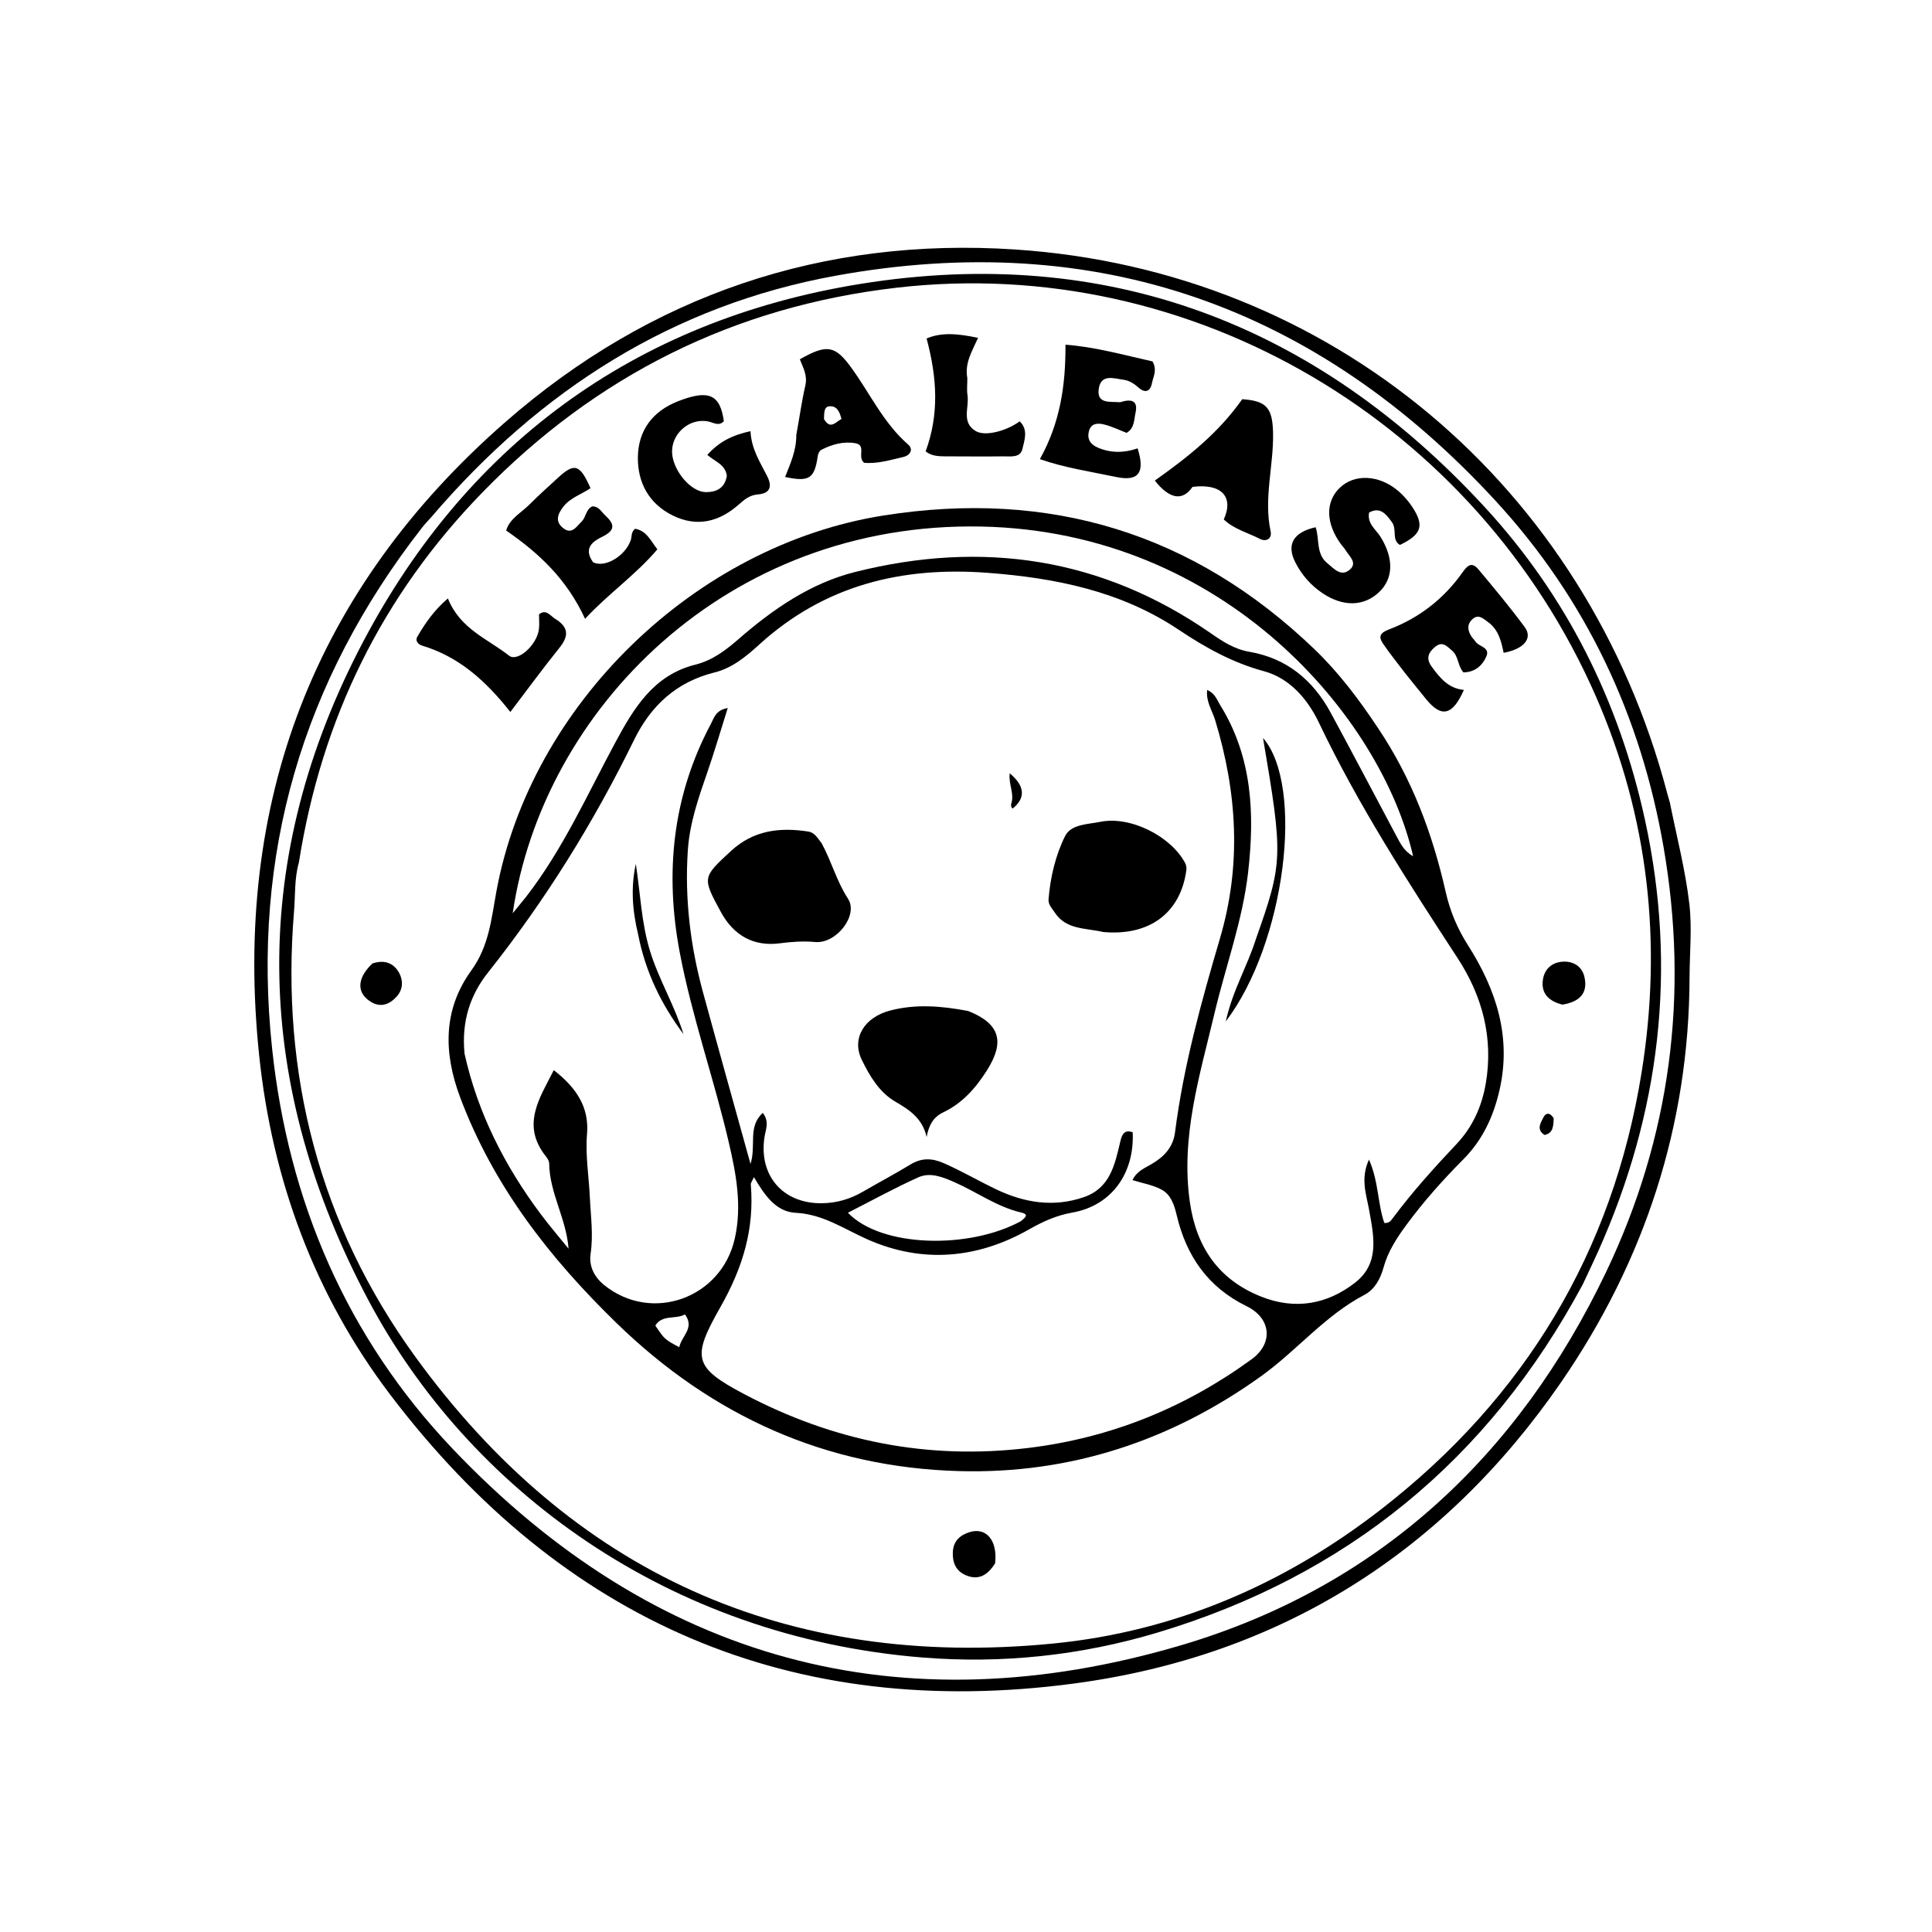 <svg version="1.1" id="Layer_1" xmlns="http://www.w3.org/2000/svg" xmlns:xlink="http://www.w3.org/1999/xlink" x="0px" y="0px"
	 width="100%" viewBox="0 0 512 512" enable-background="new 0 0 512 512" xml:space="preserve">
<path fill="#000000" opacity="1" stroke="none" 
	d="
M442.537,212.706 
	C444.387,221.918 446.666,230.665 447.697,239.557 
	C448.436,245.93 447.769,252.498 447.75,258.975 
	C447.637,298.239 435.839,334.142 413.743,366.25 
	C382.569,411.548 339.117,438.864 284.734,446.138 
	C209.772,456.164 148.952,429.67 103.357,369.528 
	C83.351,343.14 72.134,312.68 68.683,279.711 
	C61.664,212.653 83.189,156.192 133.953,111.823 
	C172.431,78.192 218.049,62.744 269.048,66.119 
	C352.697,71.655 420.48,128.793 441.874,210.383 
	C442.043,211.027 442.246,211.663 442.537,212.706 
M114.418,136.903 
	C113.537,137.903 112.601,138.859 111.784,139.908 
	C80.122,180.571 66.653,226.466 72.103,277.816 
	C76.411,318.403 91.938,354.443 119.867,383.854 
	C173.346,440.171 238.717,457.999 313.106,435.976 
	C365.142,420.571 402.321,385.95 425.664,337.034 
	C442.722,301.288 447.625,263.585 440.866,224.522 
	C434.841,189.698 420.321,158.77 396.356,132.74 
	C348.934,81.231 290.492,60.487 221.396,73.08 
	C178.379,80.92 143.233,103.227 114.418,136.903 
z"/>
<path fill="#000000" opacity="1" stroke="none" 
	d="
M419.454,340.364 
	C394.474,386.903 356.904,417.617 306.728,432.659 
	C286.482,438.728 265.626,440.953 244.504,439.26 
	C176.738,433.828 124.098,394.358 97.677,344.658 
	C67.535,287.96 65.689,229.859 94.897,172.647 
	C122.601,118.38 167.837,84.922 228.101,75.225 
	C293.276,64.739 348.588,85.784 393.335,134.242 
	C415.198,157.918 429.096,185.913 435.932,217.257 
	C444.547,256.766 439.979,295.027 423.412,331.88 
	C422.184,334.613 420.881,337.312 419.454,340.364 
M79.207,228.588 
	C77.993,232.809 78.28,237.185 77.923,241.491 
	C74.339,284.696 84.717,324.596 110.005,359.475 
	C151.52,416.735 208.265,442.476 278.994,435.565 
	C311.474,432.391 340.551,419.778 366.17,399.859 
	C404.071,370.393 427.37,331.849 435.032,284.269 
	C440.563,249.92 436.916,216.539 422.928,184.548 
	C391.307,112.233 316.112,67.133 237.525,76.255 
	C194.472,81.252 157.941,99.556 127.851,130.489 
	C101.416,157.665 85.266,190.202 79.207,228.588 
z"/>
<path fill="#000000" opacity="1" stroke="none" 
	d="
M365.161,192.9 
	C374.206,206.376 379.645,220.991 383.117,236.341 
	C384.28,241.48 386.197,246.039 389.005,250.455 
	C396.47,262.191 400.626,274.715 397.389,288.875 
	C395.793,295.861 392.921,302.08 387.834,307.2 
	C382.427,312.643 377.325,318.344 372.767,324.531 
	C370.182,328.04 367.824,331.633 366.654,335.893 
	C365.831,338.89 364.301,341.726 361.632,343.123 
	C351.143,348.612 343.703,357.884 334.255,364.671 
	C310.294,381.884 283.52,390.66 254.226,389.858 
	C218.991,388.894 188.792,375.333 163.39,350.625 
	C145.615,333.336 130.788,314.329 121.968,290.87 
	C117.479,278.93 117.416,267.512 124.921,257.156 
	C129.638,250.646 130.233,243.352 131.571,236.118 
	C140.705,186.704 184.252,144.479 234.204,136.601 
	C278.102,129.678 316.222,141.2 348.343,172.048 
	C354.736,178.187 360.062,185.232 365.161,192.9 
M123.11,279.245 
	C126.601,294.93 133.71,308.908 143.264,321.707 
	C145.621,324.863 148.198,327.853 150.674,330.92 
	C150.06,322.852 145.632,316.166 145.539,308.345 
	C145.531,307.736 145.136,307.042 144.733,306.539 
	C138.017,298.177 142.968,291.097 146.757,283.605 
	C152.832,288.299 156.15,293.519 155.573,300.449 
	C155.095,306.199 156.06,311.704 156.316,317.32 
	C156.543,322.29 157.27,327.219 156.516,332.248 
	C156.022,335.537 157.49,338.446 160.153,340.586 
	C172.722,350.683 191.129,344.066 194.707,328.31 
	C196.696,319.549 195.093,311.137 193.118,302.671 
	C189.186,285.818 183.371,269.45 180.143,252.423 
	C176.146,231.335 178.19,211.017 188.384,191.855 
	C189.205,190.312 189.679,188.146 192.86,187.639 
	C190.933,193.741 189.319,199.28 187.43,204.723 
	C185.082,211.488 182.749,218.193 182.273,225.458 
	C181.435,238.226 182.954,250.702 186.305,262.985 
	C190.358,277.839 194.517,292.665 198.893,308.454 
	C200.459,303.5 198.089,298.613 202.149,294.925 
	C203.955,297.255 202.911,299.314 202.599,301.332 
	C201.02,311.559 207.504,318.987 217.774,318.873 
	C221.723,318.829 225.303,317.771 228.689,315.806 
	C232.864,313.382 237.134,311.119 241.26,308.616 
	C244.246,306.805 246.944,306.859 250.174,308.277 
	C254.916,310.36 259.363,312.971 264.01,315.193 
	C271.445,318.748 279.235,320.028 287.262,317.246 
	C294.185,314.848 295.442,308.671 296.877,302.583 
	C297.226,301.106 297.748,299.138 300.177,300.071 
	C300.676,311.131 294.42,319.54 284.176,321.346 
	C280.035,322.077 276.464,323.667 272.766,325.772 
	C259.109,333.547 244.579,334.884 230.078,328.534 
	C223.786,325.778 218.207,321.78 210.901,321.411 
	C205.571,321.142 202.592,316.663 199.797,311.945 
	C199.314,313.048 198.942,313.481 198.974,313.881 
	C199.939,325.639 196.913,335.824 190.917,346.389 
	C183.325,359.766 183.695,362.309 197.226,369.455 
	C220.851,381.932 245.84,386.96 272.486,383.724 
	C294.314,381.073 313.964,373.117 331.668,360.241 
	C337.525,355.982 336.893,349.343 330.33,346.137 
	C320.122,341.151 314.38,332.825 311.845,322.066 
	C311.203,319.344 310.329,316.689 307.977,315.352 
	C305.658,314.033 302.837,313.597 300.122,312.739 
	C301.224,310.408 303.257,309.609 305.099,308.54 
	C308.393,306.63 310.878,304.123 311.394,300.077 
	C313.634,282.532 318.346,265.534 323.318,248.637 
	C329.054,229.146 327.854,209.99 322.022,190.819 
	C321.261,188.315 319.555,185.942 319.912,182.854 
	C322.005,183.726 322.477,185.44 323.321,186.793 
	C331.903,200.562 332.533,215.751 330.76,231.199 
	C329.294,243.97 324.804,256.085 321.854,268.537 
	C317.952,284.999 312.826,301.331 315.339,318.661 
	C317.053,330.489 322.917,339.12 334.203,343.613 
	C343.185,347.188 351.707,345.705 359.135,339.9 
	C365.72,334.754 364.073,327.559 362.807,320.529 
	C362.084,316.515 360.474,312.339 362.797,307.304 
	C365.393,313.229 365.08,318.994 366.857,324.095 
	C368.137,324.21 368.614,323.477 369.098,322.828 
	C374.287,315.875 380.076,309.453 386.026,303.147 
	C390.221,298.7 392.686,293.282 393.735,287.198 
	C395.829,275.054 392.822,263.93 386.28,253.907 
	C373.075,233.673 359.978,213.413 349.541,191.544 
	C346.524,185.223 341.759,179.72 334.957,177.876 
	C326.569,175.602 319.404,171.591 312.303,166.848 
	C297.053,156.661 279.742,153.16 261.725,151.802 
	C238.922,150.083 218.448,155.114 201.2,170.819 
	C197.739,173.97 194.032,177.046 189.44,178.181 
	C179.271,180.693 172.486,186.989 168.009,196.141 
	C157.289,218.056 144.488,238.629 129.298,257.767 
	C124.688,263.575 122.245,270.606 123.11,279.245 
M139.364,237.738 
	C149.15,225.147 155.596,210.634 163.093,196.716 
	C167.951,187.699 173.218,178.891 184.253,176.148 
	C188.766,175.027 192.292,172.353 195.73,169.363 
	C204.863,161.418 214.812,154.542 226.651,151.571 
	C260.358,143.114 291.985,147.782 320.857,167.808 
	C324.022,170.003 327.129,172.053 331.076,172.727 
	C340.969,174.416 347.957,180.224 352.649,188.874 
	C358.525,199.707 364.237,210.629 370.037,221.503 
	C371.085,223.466 372.042,225.54 374.489,226.906 
	C366.119,190.206 324.725,140.859 260.092,139.541 
	C192.475,138.163 143.752,188.189 135.873,242.023 
	C137.121,240.505 138.04,239.388 139.364,237.738 
M270.586,323.596 
	C271.411,322.851 272.973,321.874 270.647,321.334 
	C264.197,319.838 258.893,315.908 252.971,313.305 
	C249.868,311.941 246.546,310.572 243.357,312.008 
	C237.073,314.835 231.02,318.177 224.708,321.389 
	C233.545,330.631 256.878,331.116 270.586,323.596 
M181.517,348.334 
	C179.074,349.71 175.508,348.299 173.668,351.285 
	C176.123,354.936 176.123,354.936 180.01,357.031 
	C180.615,354.027 184.199,351.943 181.517,348.334 
z"/>
<path fill="#000000" opacity="1" stroke="none" 
	d="
M372.462,178.502 
	C370.335,175.693 368.323,173.239 366.551,170.622 
	C365.265,168.723 365.624,167.737 368.183,166.767 
	C376.195,163.731 382.804,158.532 387.707,151.508 
	C389.303,149.222 390.427,149.244 391.871,150.975 
	C396.032,155.963 400.203,160.958 404.062,166.178 
	C406.255,169.146 403.888,172.011 398.478,173.001 
	C397.848,169.974 397.143,166.902 394.398,164.898 
	C393.033,163.902 391.73,162.558 390.066,164.225 
	C388.646,165.649 389.011,167.253 390.014,168.774 
	C390.287,169.189 390.698,169.516 390.952,169.94 
	C391.823,171.393 394.951,171.497 393.914,173.923 
	C392.855,176.403 390.833,178.162 387.821,178.19 
	C386.262,176.433 386.581,173.935 384.8,172.41 
	C383.328,171.151 382.196,169.785 380.175,171.542 
	C378.371,173.111 377.924,174.625 379.433,176.697 
	C381.609,179.685 383.878,182.473 387.946,182.829 
	C384.96,189.622 382.012,190.233 378.024,185.394 
	C376.222,183.209 374.46,180.991 372.462,178.502 
z"/>
<path fill="#000000" opacity="1" stroke="none" 
	d="
M192.624,126.084 
	C192.199,123.1 189.614,122.404 187.443,120.56 
	C190.619,116.98 194.217,115.281 198.886,114.265 
	C199.131,119.079 201.48,122.552 203.322,126.215 
	C204.795,129.146 203.9,130.781 200.864,131.026 
	C198.64,131.206 197.269,132.394 195.75,133.731 
	C190.542,138.318 184.658,139.771 178.248,136.595 
	C171.967,133.483 168.961,127.883 169.044,121.177 
	C169.131,114.106 172.894,108.999 179.668,106.343 
	C187.774,103.165 190.858,104.482 191.827,111.636 
	C190.467,113.041 189.121,111.99 187.702,111.698 
	C182.587,110.645 177.642,115.167 178.137,120.345 
	C178.586,125.048 183.225,130.444 187.142,130.423 
	C189.725,130.409 192.071,129.488 192.624,126.084 
z"/>
<path fill="#000000" opacity="1" stroke="none" 
	d="
M368.822,138.304 
	C367.196,136.05 365.683,134.292 362.827,135.823 
	C362.245,138.761 364.641,140.311 365.876,142.303 
	C369.357,147.92 369.317,153.221 365.529,156.863 
	C361.484,160.752 355.942,160.877 350.466,157.195 
	C347.368,155.112 345.001,152.393 343.293,149.067 
	C340.877,144.361 342.665,141.071 348.652,139.722 
	C349.743,142.856 348.68,146.764 351.759,149.26 
	C353.557,150.717 355.387,152.99 357.728,150.944 
	C359.811,149.123 357.536,147.393 356.574,145.78 
	C356.237,145.214 355.746,144.742 355.355,144.205 
	C351.323,138.668 351.207,132.973 355.044,129.277 
	C358.922,125.542 365.382,125.784 370.466,130.039 
	C371.969,131.298 373.309,132.862 374.377,134.511 
	C377.514,139.354 376.677,141.678 370.996,144.417 
	C368.698,143.074 370.339,140.313 368.822,138.304 
z"/>
<path fill="#000000" opacity="1" stroke="none" 
	d="
M157.179,149.015 
	C160.42,150.583 165.772,147.269 167.168,143.113 
	C167.475,142.201 167.185,141.095 168.293,140.129 
	C171.293,140.608 172.431,143.265 174.212,145.583 
	C168.422,152.4 161.188,157.356 155.049,163.994 
	C150.222,153.519 142.941,146.671 134.137,140.596 
	C135.04,137.432 138.195,135.869 140.428,133.592 
	C142.758,131.216 145.282,129.031 147.716,126.757 
	C152.206,122.563 153.67,122.956 156.487,129.371 
	C154.14,130.997 151.173,131.856 149.289,134.281 
	C147.772,136.234 147.038,138.191 149.228,139.943 
	C151.545,141.798 152.768,139.532 154.141,138.211 
	C155.323,137.072 155.223,135.016 156.953,134.194 
	C158.724,134.152 159.404,135.691 160.46,136.661 
	C162.859,138.862 163.134,140.515 159.688,142.201 
	C157.237,143.401 154.442,145.175 157.179,149.015 
z"/>
<path fill="#000000" opacity="1" stroke="none" 
	d="
M316.034,129.026 
	C313.363,132.92 309.882,132.229 306.04,127.356 
	C314.593,121.287 322.813,114.874 329.204,105.793 
	C335.642,106.234 337.282,108.047 337.378,114.983 
	C337.497,123.592 334.867,132.115 336.725,140.791 
	C337.152,142.781 335.541,143.663 333.902,142.819 
	C330.678,141.158 327.018,140.253 324.314,137.664 
	C327.029,131.656 323.737,128.059 316.034,129.026 
z"/>
<path fill="#000000" opacity="1" stroke="none" 
	d="
M296.825,106.597 
	C299.928,105.605 301.638,106.2 300.921,109.423 
	C300.51,111.271 300.667,113.515 298.55,114.712 
	C296.592,113.958 294.665,113.008 292.629,112.496 
	C291.029,112.095 289.153,112.064 288.579,114.257 
	C288.031,116.35 288.956,117.774 290.907,118.612 
	C294.402,120.113 297.963,120.049 301.475,118.82 
	C303.537,125.301 301.706,127.656 295.783,126.405 
	C289.059,124.984 282.214,123.998 275.582,121.675 
	C280.936,112.05 282.421,102.189 282.359,91.348 
	C290.271,91.936 297.964,94.122 305.43,95.779 
	C306.736,98.118 305.603,99.832 305.276,101.554 
	C304.841,103.841 303.413,104.231 301.722,102.718 
	C300.56,101.678 299.292,100.85 297.82,100.653 
	C295.156,100.298 291.625,98.943 291.154,103.278 
	C290.741,107.072 294.104,106.373 296.825,106.597 
z"/>
<path fill="#000000" opacity="1" stroke="none" 
	d="
M211.03,115.254 
	C211.883,110.599 212.47,106.324 213.431,102.134 
	C214.035,99.504 212.811,97.388 211.965,95.224 
	C219.23,91.061 221.359,91.604 225.645,97.5 
	C230.585,104.296 234.13,112.114 240.643,117.784 
	C242.225,119.161 241.09,120.715 239.422,121.098 
	C235.924,121.902 232.423,122.981 228.992,122.64 
	C227.117,121.122 229.653,118.003 226.717,117.468 
	C223.526,116.887 220.467,117.772 217.621,119.229 
	C217.15,119.47 216.792,120.283 216.707,120.878 
	C215.862,126.815 214.467,127.792 208.061,126.398 
	C209.426,122.912 211.047,119.485 211.03,115.254 
M218.362,111.042 
	C220.045,113.966 221.418,111.856 222.999,111.033 
	C222.494,109.078 221.787,107.52 219.805,107.679 
	C218.367,107.794 218.422,109.26 218.362,111.042 
z"/>
<path fill="#000000" opacity="1" stroke="none" 
	d="
M146.992,163.911 
	C150.928,166.266 150.675,168.682 148.193,171.762 
	C143.779,177.241 139.626,182.931 135.247,188.686 
	C128.628,180.28 121.494,173.981 111.835,171.085 
	C110.715,170.749 110.017,169.736 110.557,168.804 
	C112.659,165.173 115.041,161.726 118.689,158.589 
	C121.988,166.75 129.283,169.313 134.878,173.741 
	C137.176,175.559 142.335,170.915 142.823,166.704 
	C142.972,165.422 142.846,164.107 142.846,162.811 
	C144.599,161.4 145.583,162.903 146.992,163.911 
z"/>
<path fill="#000000" opacity="1" stroke="none" 
	d="
M256.352,100.231 
	C256.354,102.025 256.183,103.385 256.392,104.683 
	C256.914,107.926 254.653,111.925 258.597,114.248 
	C261.034,115.683 266.523,114.329 270.234,111.664 
	C272.569,113.891 271.48,116.674 270.95,118.978 
	C270.389,121.411 267.758,120.913 265.843,120.939 
	C260.684,121.011 255.523,120.937 250.363,120.937 
	C248.517,120.937 246.73,120.783 245.304,119.611 
	C248.912,109.801 248.357,100.165 245.558,89.702 
	C249.639,87.954 254.096,88.467 259.193,89.533 
	C257.584,93.18 255.62,96.166 256.352,100.231 
z"/>
<path fill="#000000" opacity="1" stroke="none" 
	d="
M263.71,414.297 
	C261.702,417.531 259.24,418.868 255.929,417.441 
	C253.341,416.326 252.394,414.144 252.507,411.359 
	C252.627,408.373 254.434,406.806 256.972,406.024 
	C261.359,404.671 264.425,408.237 263.71,414.297 
z"/>
<path fill="#000000" opacity="1" stroke="none" 
	d="
M414.07,266.24 
	C410.328,265.31 408.383,263.18 408.874,259.689 
	C409.287,256.745 411.359,254.932 414.377,254.844 
	C417.152,254.763 419.31,256.23 419.91,258.975 
	C420.854,263.286 418.53,265.5 414.07,266.24 
z"/>
<path fill="#000000" opacity="1" stroke="none" 
	d="
M98.7,255.324 
	C102.046,254.23 104.416,255.305 105.809,257.887 
	C106.867,259.85 106.799,262.172 105.222,263.981 
	C102.924,266.62 100.194,267.188 97.349,264.823 
	C94.497,262.45 94.927,258.888 98.7,255.324 
z"/>
<path fill="#000000" opacity="1" stroke="none" 
	d="
M411.745,296.334 
	C411.644,298.424 411.649,300.298 409.324,300.776 
	C407.096,299.357 408.246,297.648 409.006,296.15 
	C409.634,294.914 410.669,294.676 411.745,296.334 
z"/>
<path fill="#000000" opacity="1" stroke="none" 
	d="
M217.76,223.491 
	C220.436,228.476 221.758,233.619 224.732,238.175 
	C227.571,242.523 221.668,250.144 216.035,249.642 
	C212.83,249.357 209.777,249.575 206.64,249.987 
	C199.787,250.889 194.45,247.975 191.038,241.691 
	C186.061,232.523 186.121,232.529 193.754,225.488 
	C199.686,220.016 206.682,219.193 214.22,220.371 
	C215.879,220.63 216.622,222.031 217.76,223.491 
z"/>
<path fill="#000000" opacity="1" stroke="none" 
	d="
M292.401,246.995 
	C287.556,245.885 282.567,246.416 279.541,241.856 
	C278.794,240.731 277.766,239.718 277.876,238.347 
	C278.343,232.501 279.699,226.728 282.26,221.567 
	C283.831,218.399 288.309,218.464 291.575,217.796 
	C299.583,216.158 310.344,221.629 314.099,228.757 
	C314.378,229.288 314.474,230.019 314.393,230.621 
	C312.876,241.86 304.696,248.101 292.401,246.995 
z"/>
<path fill="#000000" opacity="1" stroke="none" 
	d="
M256.571,267.922 
	C265.083,271.303 266.297,276.117 261.582,283.604 
	C258.563,288.398 255.018,292.374 249.923,294.809 
	C247.234,296.095 246.148,298.287 245.563,301.31 
	C244.485,296.474 241.123,294.182 237.32,291.98 
	C233.032,289.498 230.477,285.162 228.381,280.866 
	C225.61,275.186 229.033,269.601 235.893,267.804 
	C242.649,266.036 249.411,266.565 256.571,267.922 
z"/>
<path fill="#000000" opacity="1" stroke="none" 
	d="
M332.809,248.911 
	C340.016,228.511 340.064,227.071 334.712,195.569 
	C345.741,208.246 340.657,249.905 324.835,270.702 
	C326.689,262.368 330.535,256.115 332.809,248.911 
z"/>
<path fill="#000000" opacity="1" stroke="none" 
	d="
M169.099,247.568 
	C167.54,241.145 167.166,235.095 168.498,228.941 
	C169.707,236.668 169.94,244.498 172.273,252.059 
	C174.619,259.663 178.785,266.461 181.121,274.052 
	C175.295,266.211 171.049,257.654 169.099,247.568 
z"/>
<path fill="#000000" opacity="1" stroke="none" 
	d="
M267.936,213.17 
	C268.937,210.4 267.217,207.857 267.583,204.927 
	C271.699,208.348 271.791,211.502 268.369,214.277 
	C268.359,214.285 268.128,214.074 268.053,213.936 
	C267.977,213.796 267.965,213.62 267.936,213.17 
z"/>
</svg>